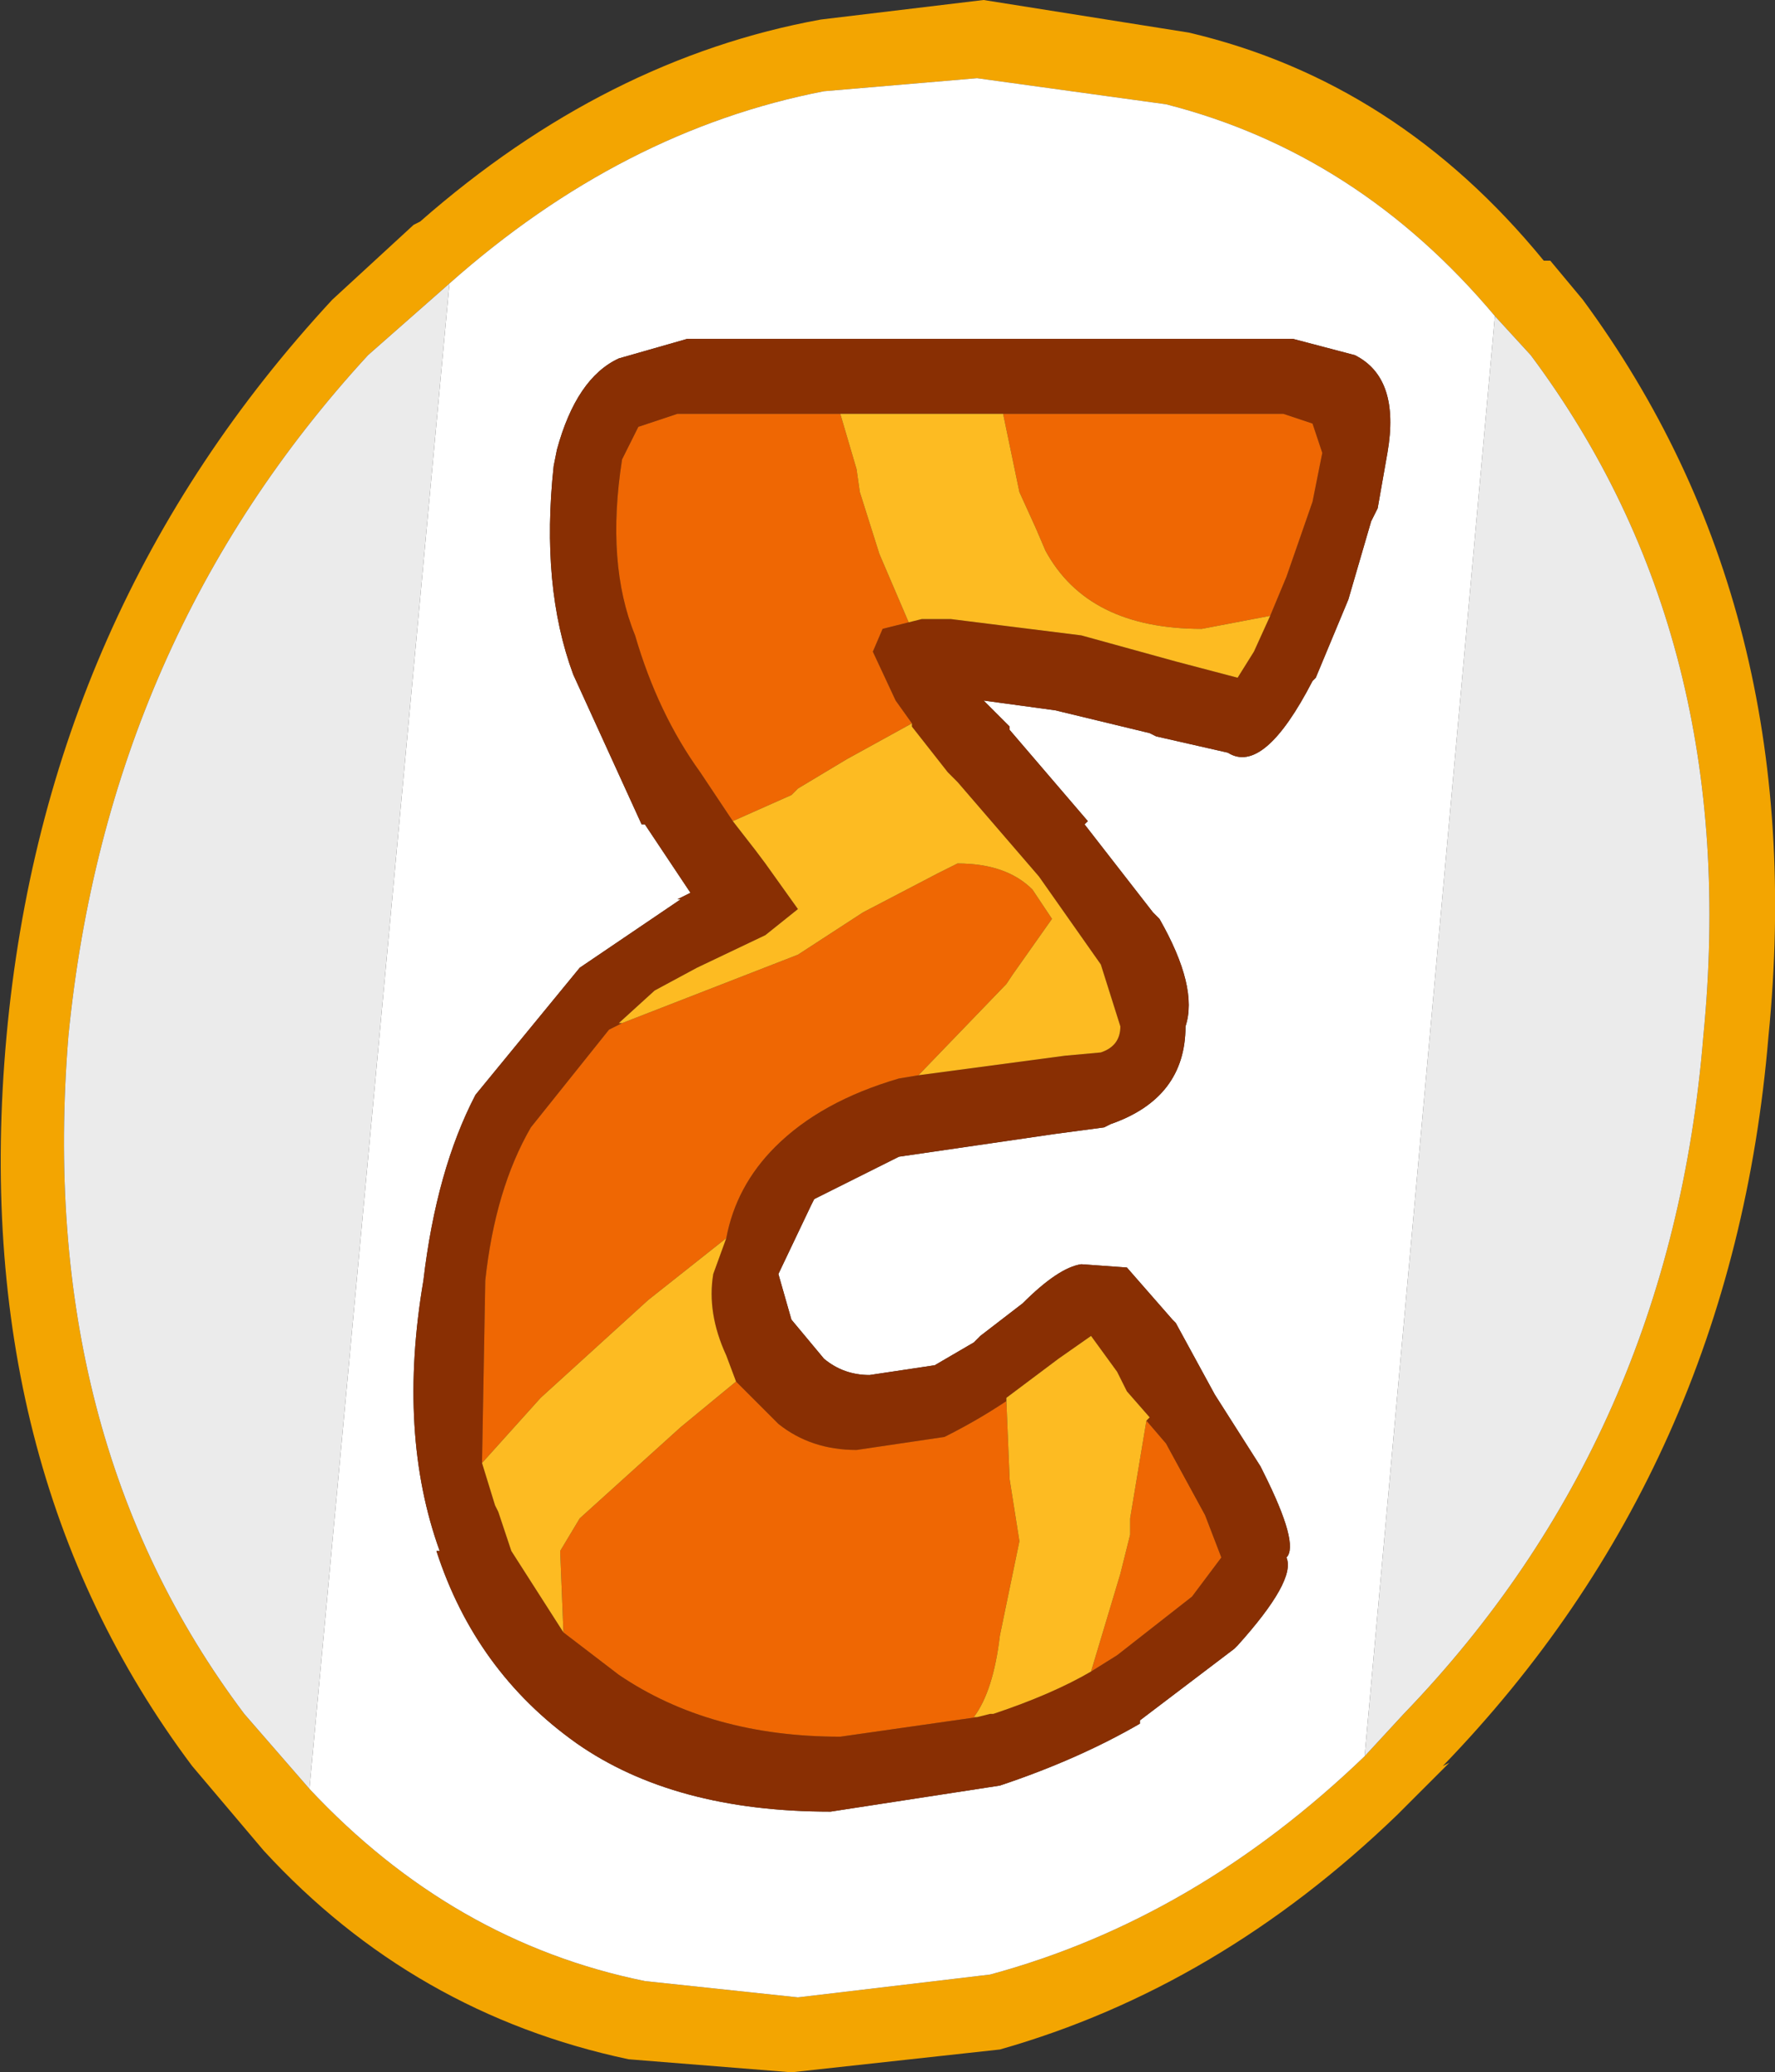 <?xml version="1.0" encoding="UTF-8" standalone="no"?>
<svg xmlns:ffdec="https://www.free-decompiler.com/flash" xmlns:xlink="http://www.w3.org/1999/xlink" ffdec:objectType="shape" height="31.8px" width="27.25px" xmlns="http://www.w3.org/2000/svg">
  <rect width="100%" height="100%" fill="#333333" stroke="none"/>
  <g transform="matrix(1.0, 0.0, 0.0, 1.0, 17.75, 95.25)">
    <path d="M3.2 -68.3 L3.8 -68.95 Q7.9 -73.2 8.4 -79.35 9.0 -85.45 5.75 -89.8 L5.2 -90.4 Q3.1 -92.9 0.15 -93.65 L-2.75 -94.05 -5.1 -93.85 Q-8.2 -93.25 -10.85 -90.9 L-12.1 -89.8 Q-16.1 -85.45 -16.7 -79.35 -17.2 -73.2 -14.0 -68.95 L-13.0 -67.8 Q-10.8 -65.45 -7.85 -64.85 L-5.5 -64.6 -2.55 -64.95 Q0.6 -65.8 3.2 -68.3 M5.95 -91.25 L6.05 -91.25 6.55 -90.65 Q10.05 -85.9 9.4 -79.35 8.85 -72.75 4.4 -68.15 L4.5 -68.2 3.75 -67.45 3.7 -67.4 Q0.95 -64.75 -2.4 -63.8 L-5.6 -63.45 -8.1 -63.65 Q-11.4 -64.35 -13.7 -66.85 L-14.8 -68.15 Q-18.25 -72.75 -17.65 -79.35 -17.05 -85.9 -12.65 -90.65 L-11.4 -91.8 -11.3 -91.85 Q-8.45 -94.35 -5.15 -94.95 L-2.65 -95.25 0.5 -94.75 Q3.7 -94.0 5.95 -91.25" fill="#f3a501" fill-rule="evenodd" stroke="none"/>
    <path d="M5.2 -90.4 L5.75 -89.8 Q9.0 -85.45 8.4 -79.35 7.9 -73.2 3.8 -68.95 L3.2 -68.3 5.2 -90.4 M-13.0 -67.8 L-14.0 -68.95 Q-17.2 -73.2 -16.7 -79.35 -16.1 -85.45 -12.1 -89.8 L-10.85 -90.9 -13.0 -67.8" fill="#ebebeb" fill-rule="evenodd" stroke="none"/>
    <path d="M-9.2 -88.35 L-9.25 -88.1 Q-9.45 -86.25 -8.95 -84.9 L-7.9 -82.6 -7.85 -82.6 -7.15 -81.55 -7.35 -81.45 -7.3 -81.45 -8.85 -80.4 -10.45 -78.45 Q-11.05 -77.3 -11.25 -75.6 -11.65 -73.25 -11.0 -71.45 L-11.05 -71.45 Q-10.45 -69.6 -8.9 -68.5 -7.4 -67.45 -5.0 -67.45 L-2.4 -67.85 Q-1.2 -68.25 -0.25 -68.8 L-0.25 -68.85 1.2 -69.95 1.25 -70.0 Q2.15 -71.0 2.0 -71.35 2.2 -71.55 1.65 -72.65 L1.6 -72.75 0.9 -73.85 0.3 -74.95 0.25 -75.0 -0.45 -75.8 -1.15 -75.85 Q-1.5 -75.8 -2.05 -75.25 L-2.7 -74.75 -2.8 -74.65 -3.4 -74.3 -4.4 -74.15 Q-4.8 -74.15 -5.1 -74.4 L-5.6 -75.0 -5.8 -75.7 -5.3 -76.75 -5.25 -76.85 -3.95 -77.5 -1.55 -77.85 -0.8 -77.95 -0.7 -78.0 Q0.45 -78.4 0.45 -79.5 0.65 -80.1 0.05 -81.15 L-0.05 -81.25 -1.1 -82.6 -1.05 -82.65 -2.25 -84.05 -2.25 -84.1 -2.65 -84.5 -1.55 -84.35 -0.1 -84.0 0.0 -83.95 1.1 -83.7 Q1.65 -83.35 2.4 -84.8 L2.45 -84.85 2.95 -86.05 3.3 -87.25 3.4 -87.45 3.55 -88.3 Q3.75 -89.45 3.05 -89.8 L2.1 -90.05 1.55 -90.05 -6.5 -90.05 -7.2 -90.05 -8.25 -89.75 Q-8.9 -89.45 -9.2 -88.35 M3.2 -68.3 Q0.6 -65.8 -2.55 -64.95 L-5.5 -64.6 -7.85 -64.85 Q-10.8 -65.45 -13.0 -67.8 L-10.85 -90.9 Q-8.2 -93.25 -5.1 -93.85 L-2.75 -94.05 0.15 -93.65 Q3.1 -92.9 5.2 -90.4 L3.2 -68.3" fill="#ffffff" fill-rule="evenodd" stroke="none"/>
    <path d="M-9.2 -88.35 Q-8.9 -89.45 -8.25 -89.75 L-7.2 -90.05 -6.5 -90.05 1.55 -90.05 2.1 -90.05 3.05 -89.8 Q3.75 -89.45 3.55 -88.3 L3.4 -87.45 3.3 -87.25 2.95 -86.05 2.45 -84.85 2.4 -84.8 Q1.65 -83.35 1.1 -83.7 L0.0 -83.95 -0.1 -84.0 -1.55 -84.35 -2.65 -84.5 -2.25 -84.1 -2.25 -84.05 -1.05 -82.65 -1.1 -82.6 -0.05 -81.25 0.05 -81.15 Q0.65 -80.1 0.45 -79.5 0.45 -78.4 -0.7 -78.0 L-0.8 -77.95 -1.55 -77.85 -3.95 -77.5 -5.25 -76.85 -5.3 -76.75 -5.8 -75.7 -5.6 -75.0 -5.1 -74.4 Q-4.8 -74.15 -4.4 -74.15 L-3.4 -74.3 -2.8 -74.65 -2.7 -74.75 -2.05 -75.25 Q-1.5 -75.8 -1.15 -75.85 L-0.45 -75.8 0.25 -75.0 0.3 -74.95 0.9 -73.85 1.6 -72.75 1.65 -72.65 Q2.2 -71.55 2.0 -71.35 2.15 -71.0 1.25 -70.0 L1.2 -69.95 -0.25 -68.85 -0.25 -68.8 Q-1.2 -68.25 -2.4 -67.85 L-5.0 -67.45 Q-7.4 -67.45 -8.9 -68.5 -10.45 -69.6 -11.05 -71.45 L-11.0 -71.45 Q-11.65 -73.25 -11.25 -75.6 -11.05 -77.3 -10.45 -78.45 L-8.85 -80.4 -7.3 -81.45 -7.35 -81.45 -7.15 -81.55 -7.85 -82.6 -7.9 -82.6 -8.95 -84.9 Q-9.45 -86.25 -9.25 -88.1 L-9.2 -88.35 M1.75 -85.8 L2.0 -86.4 2.4 -87.55 2.55 -88.3 2.4 -88.75 1.95 -88.9 1.45 -88.9 -2.35 -88.9 -4.85 -88.9 -6.65 -88.9 -7.35 -88.9 -7.95 -88.7 -8.2 -88.2 Q-8.45 -86.6 -8.0 -85.5 -7.65 -84.3 -7.0 -83.4 L-6.5 -82.65 -6.15 -82.2 -6.0 -82.0 -5.5 -81.3 -6.0 -80.9 -7.05 -80.4 -7.7 -80.05 -8.25 -79.55 -8.2 -79.55 -8.4 -79.45 -9.6 -77.95 Q-10.15 -77.0 -10.3 -75.6 L-10.35 -72.8 -10.15 -72.15 -10.1 -72.05 -9.9 -71.45 -9.1 -70.2 -8.25 -69.55 Q-6.85 -68.6 -4.85 -68.6 L-2.75 -68.9 -2.55 -68.95 -2.5 -68.95 Q-1.6 -69.25 -1.0 -69.6 L-0.6 -69.85 0.55 -70.75 1.0 -71.35 0.75 -72.0 0.15 -73.1 -0.15 -73.45 -0.1 -73.5 -0.45 -73.9 -0.6 -74.2 -1.0 -74.75 -1.5 -74.4 -2.3 -73.8 -2.3 -73.75 Q-2.75 -73.45 -3.25 -73.2 L-4.6 -73.0 Q-5.3 -73.0 -5.8 -73.4 L-6.45 -74.05 -6.6 -74.45 Q-6.9 -75.1 -6.8 -75.7 L-6.6 -76.25 Q-6.45 -77.05 -5.85 -77.65 -5.15 -78.35 -3.95 -78.7 L-3.65 -78.75 -1.4 -79.05 -0.85 -79.1 Q-0.55 -79.2 -0.55 -79.5 L-0.85 -80.45 -1.8 -81.8 -3.05 -83.25 -3.2 -83.4 -3.75 -84.1 -3.75 -84.15 -4.0 -84.5 -4.35 -85.25 -4.2 -85.6 -3.8 -85.7 -3.6 -85.75 -3.15 -85.75 -1.15 -85.5 0.3 -85.1 1.25 -84.85 1.5 -85.25 1.75 -85.8" fill="#892f03" fill-rule="evenodd" stroke="none"/>
    <path d="M-2.35 -88.9 L1.45 -88.9 1.95 -88.9 2.4 -88.75 2.55 -88.3 2.4 -87.55 2.0 -86.4 1.75 -85.8 0.7 -85.6 Q-1.05 -85.6 -1.7 -86.8 L-1.85 -87.15 -2.1 -87.7 -2.35 -88.9 M-3.8 -85.7 L-4.2 -85.6 -4.35 -85.25 -4.0 -84.5 -3.75 -84.15 -4.75 -83.6 -5.5 -83.15 -5.6 -83.05 -6.5 -82.65 -7.0 -83.4 Q-7.65 -84.3 -8.0 -85.5 -8.45 -86.6 -8.2 -88.2 L-7.95 -88.7 -7.35 -88.9 -6.65 -88.9 -4.85 -88.9 -4.6 -88.05 -4.55 -87.7 -4.25 -86.75 -3.8 -85.7 M-3.65 -78.75 L-3.95 -78.7 Q-5.15 -78.35 -5.85 -77.65 -6.45 -77.05 -6.6 -76.25 L-7.8 -75.3 -9.45 -73.8 -10.35 -72.8 -10.3 -75.6 Q-10.15 -77.0 -9.6 -77.95 L-8.4 -79.45 -8.2 -79.55 -5.5 -80.6 -4.5 -81.25 -3.35 -81.85 -3.05 -82.0 Q-2.3 -82.0 -1.9 -81.6 L-1.6 -81.15 -2.2 -80.3 -2.3 -80.15 -3.65 -78.75 M-6.45 -74.05 L-5.8 -73.4 Q-5.3 -73.0 -4.6 -73.0 L-3.25 -73.2 Q-2.75 -73.45 -2.3 -73.75 L-2.25 -72.55 -2.1 -71.6 -2.4 -70.15 Q-2.5 -69.3 -2.8 -68.9 L-2.75 -68.9 -4.85 -68.6 Q-6.85 -68.6 -8.25 -69.55 L-9.1 -70.2 -9.15 -71.45 -8.85 -71.95 -7.3 -73.35 -6.45 -74.05 M-0.15 -73.45 L0.15 -73.1 0.75 -72.0 1.0 -71.35 0.55 -70.75 -0.6 -69.85 -1.0 -69.6 -0.55 -71.1 -0.4 -71.7 -0.4 -71.95 -0.15 -73.45" fill="#ef6703" fill-rule="evenodd" stroke="none"/>
    <path d="M1.75 -85.8 L1.5 -85.25 1.25 -84.85 0.3 -85.1 -1.15 -85.5 -3.15 -85.75 -3.6 -85.75 -3.8 -85.7 -4.25 -86.75 -4.55 -87.7 -4.6 -88.05 -4.85 -88.9 -2.35 -88.9 -2.1 -87.7 -1.85 -87.15 -1.7 -86.8 Q-1.05 -85.6 0.7 -85.6 L1.75 -85.8 M-3.75 -84.15 L-3.75 -84.1 -3.2 -83.4 -3.05 -83.25 -1.8 -81.8 -0.85 -80.45 -0.55 -79.5 Q-0.55 -79.2 -0.85 -79.1 L-1.4 -79.05 -3.65 -78.75 -2.3 -80.15 -2.2 -80.3 -1.6 -81.15 -1.9 -81.6 Q-2.3 -82.0 -3.05 -82.0 L-3.35 -81.85 -4.5 -81.25 -5.5 -80.6 -8.2 -79.55 -8.25 -79.55 -7.7 -80.05 -7.05 -80.4 -6.0 -80.9 -5.5 -81.3 -6.0 -82.0 -6.15 -82.2 -6.5 -82.65 -5.6 -83.05 -5.5 -83.15 -4.75 -83.6 -3.75 -84.15 M-6.6 -76.25 L-6.8 -75.7 Q-6.9 -75.1 -6.6 -74.45 L-6.45 -74.05 -7.3 -73.35 -8.85 -71.95 -9.15 -71.45 -9.1 -70.2 -9.9 -71.45 -10.1 -72.05 -10.15 -72.15 -10.35 -72.8 -9.45 -73.8 -7.8 -75.3 -6.6 -76.25 M-2.3 -73.75 L-2.3 -73.8 -1.5 -74.4 -1.0 -74.75 -0.6 -74.2 -0.45 -73.9 -0.1 -73.5 -0.15 -73.45 -0.4 -71.95 -0.4 -71.7 -0.55 -71.1 -1.0 -69.6 Q-1.6 -69.25 -2.5 -68.95 L-2.55 -68.95 -2.75 -68.9 -2.8 -68.9 Q-2.5 -69.3 -2.4 -70.15 L-2.1 -71.6 -2.25 -72.55 -2.3 -73.75" fill="#fdbb22" fill-rule="evenodd" stroke="none"/>
  </g>
</svg>
